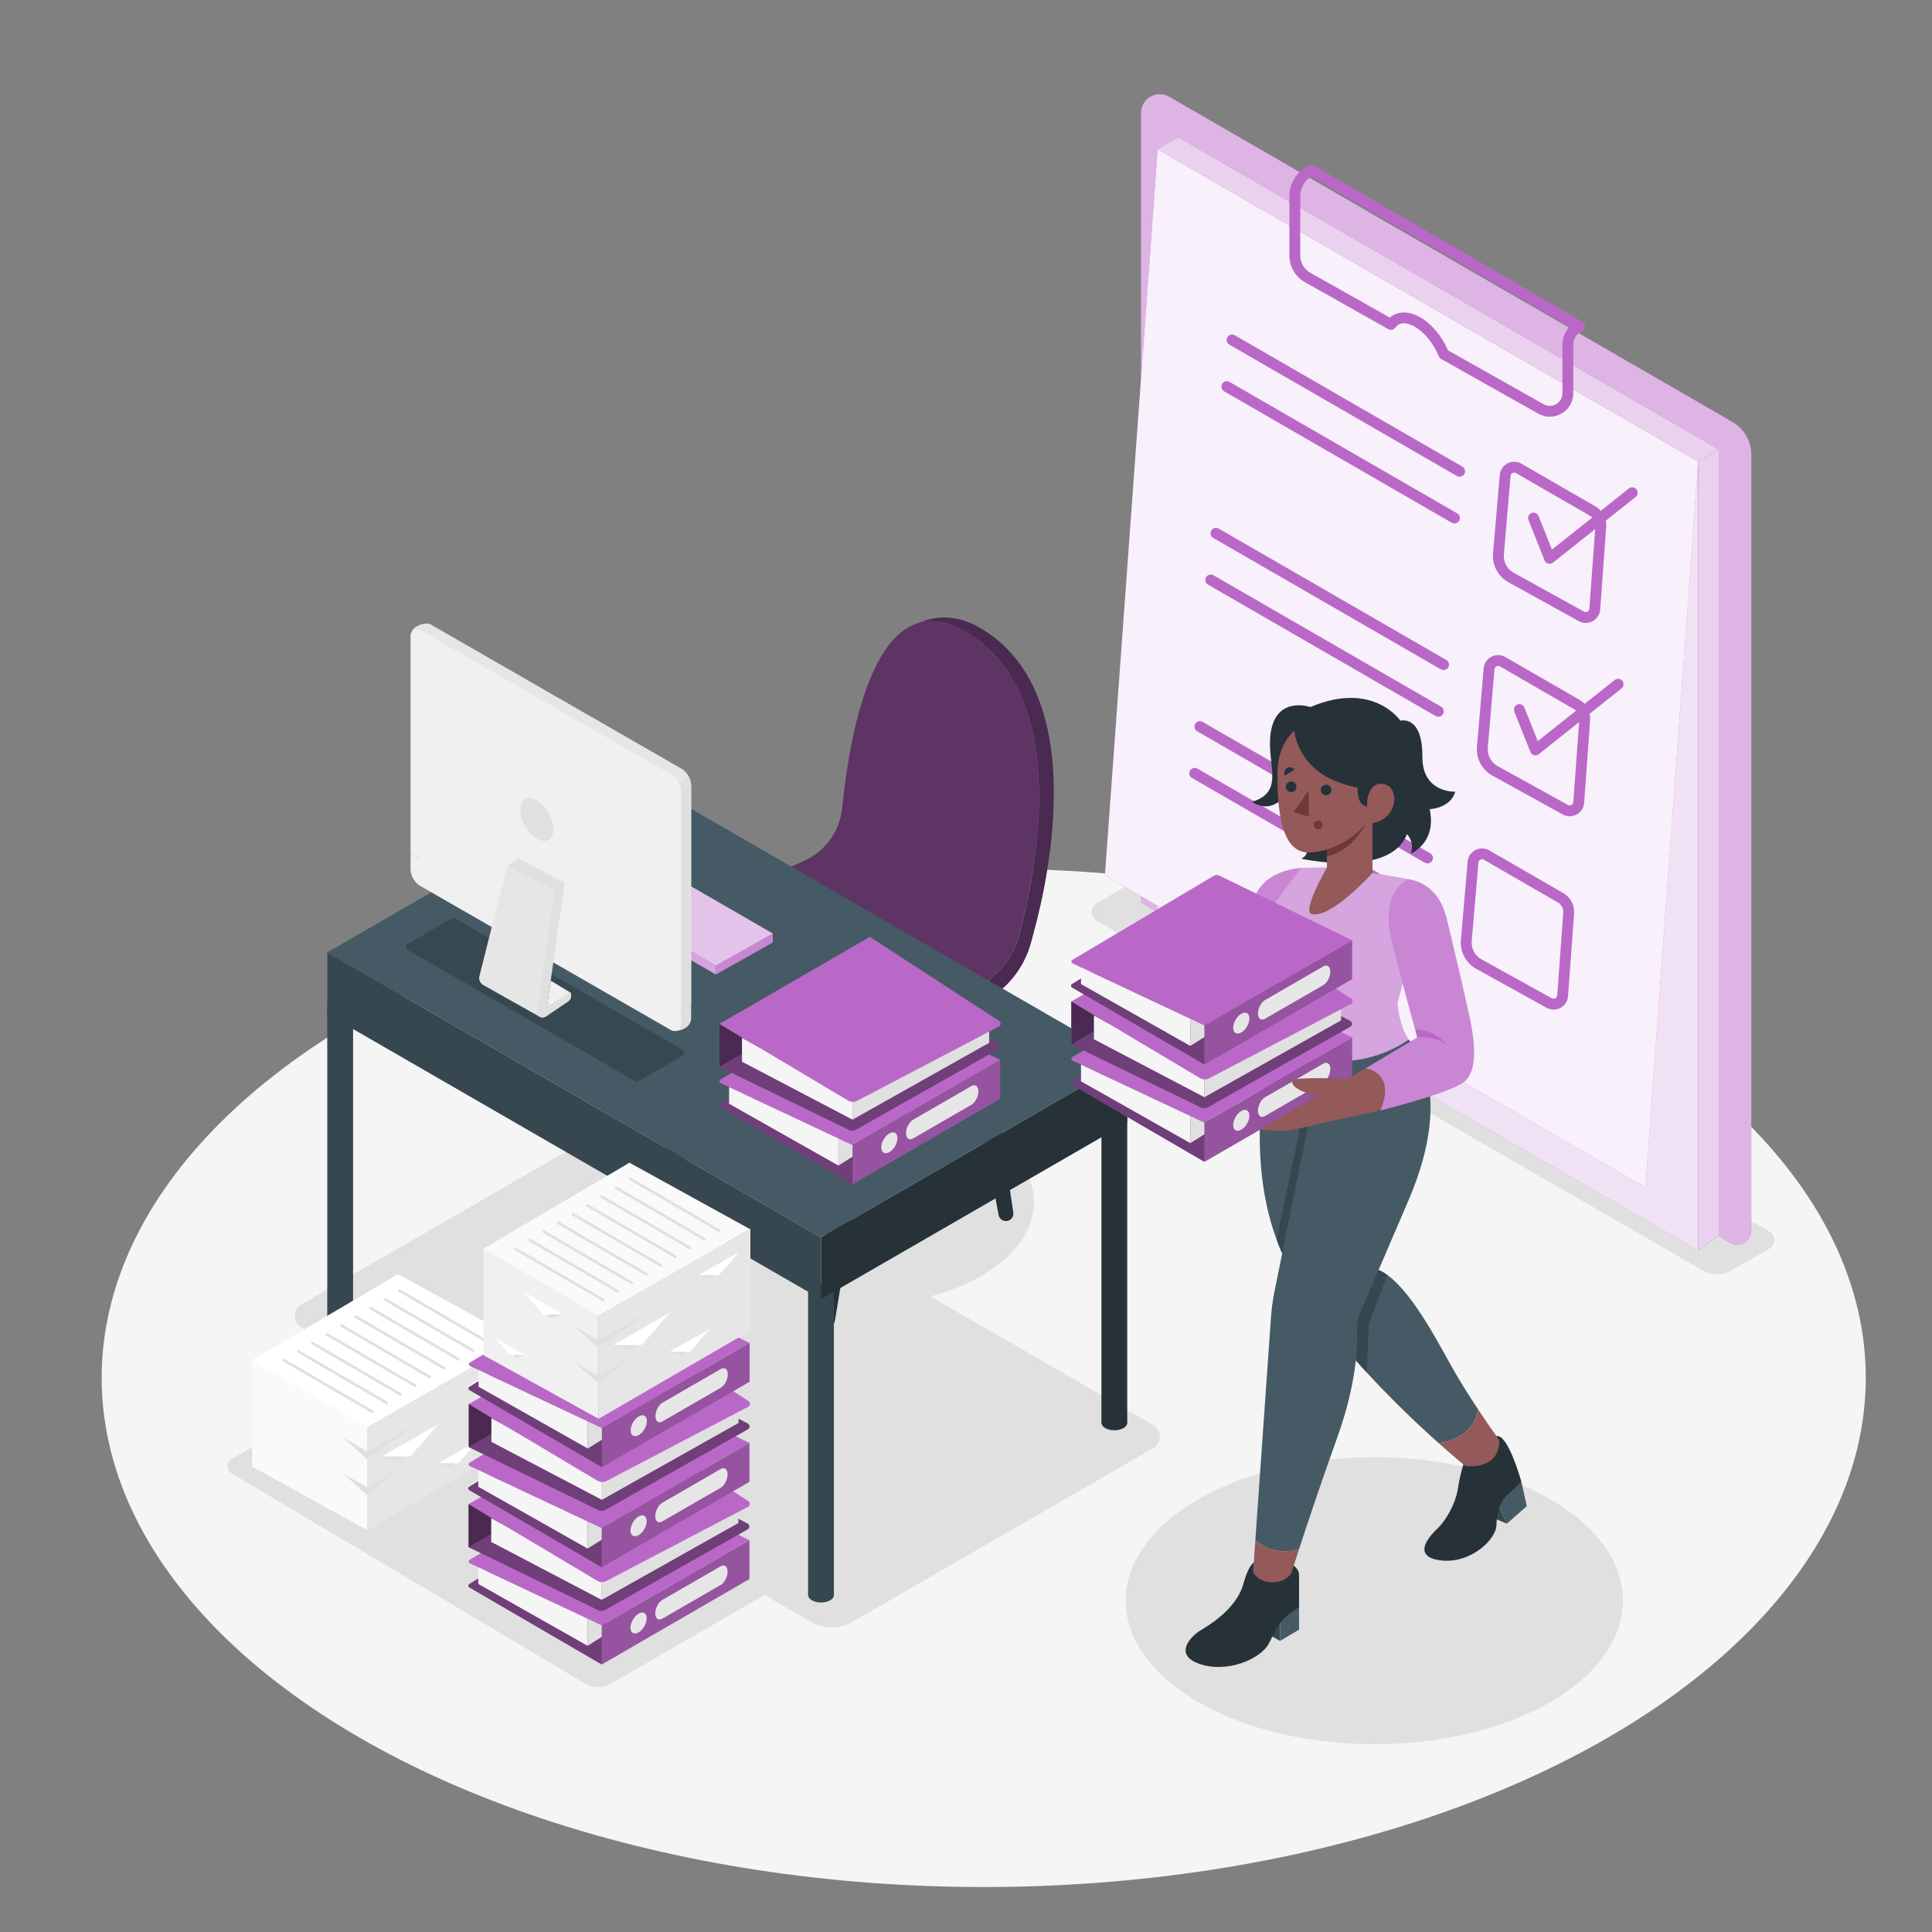 <?xml version="1.0" encoding="utf-8"?>
<!-- Generator: Adobe Illustrator 27.5.0, SVG Export Plug-In . SVG Version: 6.00 Build 0)  -->
<svg version="1.1" xmlns="http://www.w3.org/2000/svg" xmlns:xlink="http://www.w3.org/1999/xlink" x="0px" y="0px"
	 viewBox="0 0 500 500" style="enable-background:new 0 0 500 500;" xml:space="preserve">
<rect x="0" y="0" width="500" height="500" fill="#808080" stroke="none"/>
<g id="Floor">
	<ellipse style="fill:#F5F5F5;" cx="254.586" cy="356.569" rx="228.274" ry="131.794"/>
</g>
<g id="Shadows">
	<ellipse style="fill:#E0E0E0;" cx="220.852" cy="311.135" rx="46.745" ry="26.988"/>
	<path style="fill:#E0E0E0;" d="M401.182,387.981c25.131,14.509,25.131,38.034,0,52.544c-25.131,14.51-65.878,14.51-91.009,0
		c-25.132-14.51-25.131-38.034,0-52.544C335.304,373.471,376.051,373.471,401.182,387.981z"/>
	<path style="fill:#E0E0E0;" d="M166.477,292.608l131.974,76.195c2.303,1.33,2.303,4.654,0,5.984l-77.885,44.967
		c-3.283,1.895-7.328,1.895-10.611,0L77.981,343.559c-2.303-1.33-2.303-4.654,0-5.984l77.885-44.967
		C159.149,290.713,163.194,290.713,166.477,292.608z"/>
	<path style="fill:#E0E0E0;" d="M115.609,349.302l91.478,54.387c1.448,0.836,1.448,2.926,0,3.762l-48.962,28.268
		c-2.064,1.191-4.606,1.191-6.67,0l-91.478-54.387c-1.448-0.836-1.448-2.926,0-3.762l48.962-28.268
		C111.002,348.111,113.545,348.111,115.609,349.302z"/>
	<path style="fill:#E0E0E0;" d="M283.696,238.212l157.039,90.597c2.267,1.309,5.061,1.309,7.328,0l9.858-5.691
		c1.689-0.975,1.689-3.414,0-4.389l-156.946-90.543c-2.325-1.342-5.19-1.342-7.515,0l-9.764,5.637
		C282.006,234.798,282.006,237.237,283.696,238.212z"/>
</g>
<g id="Tasks">
	<g>
		<path style="fill:#BA68C8;" d="M295.295,233.615l152.559,88.08c2.392,1.381,5.382-0.345,5.382-3.107V117.655
			c0-3.491-1.862-6.716-4.885-8.462l-145.77-84.16c-3.238-1.869-7.285,0.467-7.285,4.206V233.615z"/>
		<path style="opacity:0.5;fill:#FFFFFF;" d="M295.295,233.615l152.559,88.08c2.392,1.381,5.382-0.345,5.382-3.107V117.655
			c0-3.491-1.862-6.716-4.885-8.462l-145.77-84.16c-3.238-1.869-7.285,0.467-7.285,4.206V233.615z"/>
		<g>
			<polygon style="fill:#BA68C8;" points="299.607,242.835 439.498,323.601 439.498,119.412 299.607,38.645 			"/>
			<polygon style="opacity:0.8;fill:#FFFFFF;" points="299.607,242.835 439.498,323.601 439.498,119.412 299.607,38.645 			"/>
			<g>
				<polygon style="fill:#BA68C8;" points="285.949,226.527 425.84,307.293 439.498,119.412 299.607,38.645 				"/>
				<polygon style="opacity:0.9;fill:#FFFFFF;" points="285.949,226.527 425.84,307.293 439.498,119.412 299.607,38.645 				"/>
			</g>
			<polygon style="fill:#BA68C8;" points="299.607,38.645 439.498,119.412 444.803,116.349 304.911,35.583 			"/>
			<polygon style="opacity:0.7;fill:#FFFFFF;" points="299.607,38.645 439.498,119.412 444.803,116.349 304.911,35.583 			"/>
			<polygon style="fill:#BA68C8;" points="444.803,116.349 444.803,319.763 439.498,323.601 439.498,119.412 			"/>
			<polygon style="fill:#BA68C8;" points="444.803,116.349 444.803,319.763 439.498,323.601 439.498,119.412 			"/>
			<polygon style="opacity:0.7;fill:#FFFFFF;" points="444.803,116.349 444.803,319.763 439.498,323.601 439.498,119.412 			"/>
		</g>
		<g>
			<g>
				<g>
					<path style="fill:#BA68C8;" d="M401.035,145.913c-0.121,0-0.242-0.016-0.361-0.047c-0.43-0.115-0.779-0.425-0.943-0.838
						l-4.158-10.444c-0.287-0.721,0.064-1.538,0.785-1.824c0.722-0.286,1.538,0.064,1.824,0.785l3.459,8.688l19.908-15.816
						c0.61-0.484,1.491-0.381,1.974,0.226c0.482,0.607,0.382,1.491-0.226,1.973l-21.388,16.992
						C401.657,145.808,401.349,145.913,401.035,145.913z"/>
				</g>
				<g>
					<path style="fill:#BA68C8;" d="M377.753,123.384c-0.238,0-0.48-0.061-0.701-0.188l-58.9-34.006
						c-0.672-0.388-0.902-1.247-0.515-1.918c0.39-0.672,1.25-0.901,1.919-0.514l58.9,34.006c0.672,0.388,0.902,1.247,0.515,1.918
						C378.71,123.132,378.238,123.384,377.753,123.384z"/>
					<path style="fill:#BA68C8;" d="M376.402,135.469c-0.238,0-0.48-0.061-0.701-0.188l-58.9-34.006
						c-0.672-0.388-0.902-1.247-0.515-1.918c0.39-0.671,1.249-0.902,1.919-0.514l58.9,34.006c0.672,0.388,0.902,1.246,0.515,1.918
						C377.359,135.217,376.888,135.469,376.402,135.469z"/>
				</g>
				<path style="fill:#BA68C8;" d="M410.389,161.216c-0.624,0-1.249-0.157-1.816-0.472l-18.212-10.079
					c-2.668-1.476-4.224-4.393-3.964-7.43l1.736-20.302c0.11-1.286,0.858-2.41,2.003-3.007c1.143-0.597,2.493-0.568,3.611,0.077
					l19.154,11.059c1.847,1.066,2.94,3.129,2.786,5.257l-1.557,21.413c-0.093,1.283-0.823,2.415-1.954,3.027
					C411.616,161.064,411.002,161.216,410.389,161.216z M391.877,122.308c-0.201,0-0.36,0.066-0.442,0.109
					c-0.138,0.072-0.463,0.29-0.503,0.756l-1.736,20.302c-0.165,1.935,0.825,3.792,2.524,4.732l18.212,10.079
					c0.407,0.226,0.77,0.078,0.907,0.004c0.136-0.074,0.457-0.296,0.491-0.761l1.557-21.413c0.076-1.061-0.469-2.09-1.39-2.621l0,0
					l-19.154-11.059C392.176,122.34,392.017,122.308,391.877,122.308z"/>
			</g>
			<g>
				<g>
					<path style="fill:#BA68C8;" d="M373.595,173.418c-0.238,0-0.48-0.061-0.701-0.188l-58.9-34.006
						c-0.672-0.388-0.902-1.247-0.515-1.918c0.389-0.672,1.25-0.902,1.919-0.514l58.9,34.006c0.672,0.388,0.902,1.247,0.515,1.918
						C374.552,173.166,374.08,173.418,373.595,173.418z"/>
					<path style="fill:#BA68C8;" d="M372.244,185.502c-0.238,0-0.48-0.061-0.701-0.188l-58.9-34.006
						c-0.672-0.388-0.902-1.247-0.515-1.918c0.39-0.671,1.25-0.902,1.919-0.514l58.9,34.006c0.672,0.388,0.902,1.247,0.515,1.919
						C373.201,185.251,372.729,185.502,372.244,185.502z"/>
				</g>
				<path style="fill:#BA68C8;" d="M406.23,211.249c-0.624,0-1.249-0.157-1.816-0.471l-18.213-10.079
					c-2.667-1.476-4.223-4.392-3.963-7.429l1.736-20.302c0.109-1.285,0.857-2.41,2.002-3.007c1.146-0.597,2.495-0.567,3.612,0.077
					l19.154,11.059l0,0c1.847,1.066,2.94,3.13,2.786,5.257l-1.557,21.414c-0.094,1.283-0.824,2.414-1.955,3.027
					C407.457,211.098,406.844,211.249,406.23,211.249z M387.718,172.342c-0.2,0-0.36,0.066-0.441,0.109
					c-0.138,0.072-0.463,0.29-0.503,0.755l-1.736,20.303c-0.165,1.935,0.825,3.792,2.523,4.732l18.213,10.079
					c0.41,0.227,0.771,0.078,0.906,0.004c0.137-0.074,0.458-0.296,0.492-0.762l1.557-21.413c0.076-1.06-0.469-2.089-1.39-2.621
					l-19.155-11.059C388.018,172.374,387.857,172.342,387.718,172.342z"/>
				<g>
					<path style="fill:#BA68C8;" d="M397.366,195.479c-0.121,0-0.242-0.016-0.361-0.047c-0.43-0.115-0.779-0.425-0.943-0.838
						l-4.158-10.444c-0.287-0.721,0.065-1.538,0.785-1.824c0.718-0.287,1.538,0.064,1.824,0.785l3.459,8.688l19.908-15.816
						c0.609-0.484,1.491-0.381,1.974,0.226c0.482,0.607,0.382,1.491-0.226,1.973l-21.388,16.992
						C397.988,195.374,397.68,195.479,397.366,195.479z"/>
				</g>
			</g>
			<g>
				<g>
					<path style="fill:#BA68C8;" d="M369.436,223.452c-0.238,0-0.48-0.061-0.701-0.189l-58.9-34.006
						c-0.672-0.388-0.902-1.247-0.515-1.918c0.389-0.671,1.249-0.902,1.919-0.514l58.9,34.006c0.672,0.388,0.902,1.247,0.515,1.918
						C370.394,223.2,369.922,223.452,369.436,223.452z"/>
					<path style="fill:#BA68C8;" d="M368.086,235.536c-0.238,0-0.48-0.061-0.701-0.188l-58.9-34.006
						c-0.672-0.388-0.902-1.247-0.515-1.918c0.389-0.671,1.25-0.902,1.919-0.514l58.9,34.006c0.672,0.388,0.902,1.247,0.515,1.918
						C369.043,235.284,368.571,235.536,368.086,235.536z"/>
				</g>
				<path style="fill:#BA68C8;" d="M402.071,261.283c-0.624,0-1.248-0.157-1.815-0.471l-18.213-10.079
					c-2.667-1.476-4.223-4.392-3.963-7.429l1.735-20.302c0.11-1.286,0.859-2.41,2.003-3.007c1.146-0.597,2.495-0.567,3.612,0.078
					l19.154,11.059c0,0,0,0,0.001,0c1.846,1.067,2.939,3.131,2.785,5.257l-1.558,21.414c-0.093,1.282-0.823,2.414-1.954,3.027
					C403.299,261.131,402.685,261.283,402.071,261.283z M383.56,222.376c-0.2,0-0.36,0.066-0.441,0.109
					c-0.139,0.072-0.464,0.29-0.504,0.756l-1.735,20.302c-0.165,1.935,0.825,3.792,2.523,4.732l18.213,10.079
					c0.41,0.227,0.769,0.078,0.906,0.004c0.136-0.074,0.457-0.296,0.491-0.76l1.558-21.414c0.076-1.06-0.469-2.089-1.39-2.621
					l-19.155-11.059C383.859,222.408,383.699,222.376,383.56,222.376z"/>
			</g>
		</g>
		<path style="fill:#BA68C8;" d="M401.091,107.851c-1.024,0-2.049-0.264-2.985-0.792l-25.145-14.168
			c-0.277-0.156-0.493-0.401-0.612-0.696c-1.327-3.272-3.697-6.198-6.185-7.635c-1.044-0.603-3.623-1.786-5.034,0.215
			c-0.415,0.589-1.209,0.768-1.837,0.414l-21.552-12.144c-2.494-1.406-4.043-4.057-4.043-6.919V50.75
			c0-3.398,1.994-6.511,5.081-7.931c0.414-0.191,0.896-0.169,1.293,0.062l69.458,40.361c0.457,0.266,0.727,0.766,0.696,1.294
			c-0.03,0.528-0.354,0.995-0.839,1.207c-1.349,0.59-2.22,1.923-2.22,3.396v12.624c0,2.184-1.126,4.146-3.012,5.248
			C403.199,107.571,402.145,107.851,401.091,107.851z M374.759,90.68l24.726,13.932c1.023,0.577,2.239,0.567,3.255-0.025
			c1.015-0.593,1.62-1.648,1.62-2.823V89.14c0-1.741,0.692-3.371,1.868-4.567l-66.893-38.87c-1.737,1.067-2.828,2.979-2.828,5.048
			v15.376c0,1.85,1.002,3.563,2.613,4.472l20.574,11.593c1.945-1.722,4.9-1.781,7.874-0.064
			C370.497,83.818,373.158,86.992,374.759,90.68z"/>
	</g>
</g>
<g id="Chair">
	<g>
		<path style="fill:#263238;" d="M228.113,268.362l-12.026,73.383c-0.181,1.107-1.138,1.919-2.259,1.919l0,0
			c-1.365,0-2.426-1.187-2.275-2.543l8.437-75.706L228.113,268.362z"/>
		<path style="fill:#263238;" d="M186.601,243.681l-12.026,73.383c-0.181,1.107-1.138,1.919-2.259,1.919l0,0
			c-1.365,0-2.426-1.187-2.275-2.543l8.437-75.705L186.601,243.681z"/>
		<path style="fill:#263238;" d="M246.574,251.201l11.867,63.238c0.167,0.914,0.959,1.573,1.896,1.573
			c1.171,0,2.074-1.048,1.907-2.208l-8.766-58.61L246.574,251.201z"/>
		<path style="fill:#263238;" d="M204.594,227.612l11.8,62.848c0.167,0.914,0.959,1.573,1.896,1.573
			c1.171,0,2.074-1.048,1.907-2.208l-8.699-58.23L204.594,227.612z"/>
		<path style="fill:#BA68C8;" d="M208.017,222.827c5.538-2.469,9.333-7.69,9.933-13.723c1.914-19.255,8.695-58.935,31.676-45.726
			c28.365,16.304,18.209,63.647,14.085,78.829c-0.93,3.425-2.713,6.548-5.213,9.067c-5.124,5.163-15.734,14.051-33.776,21.62
			c-2.213,0.928-4.68,1.074-6.988,0.417c-8.964-2.554-32.384-10.396-44.061-25.326c-1.38-1.765-1.08-4.314,0.674-5.708
			C179.077,238.516,189.764,230.964,208.017,222.827z"/>
		<path style="opacity:0.5;" d="M208.017,222.827c5.538-2.469,9.333-7.69,9.933-13.723c1.914-19.255,8.695-58.935,31.676-45.726
			c28.365,16.304,18.209,63.647,14.085,78.829c-0.93,3.425-2.713,6.548-5.213,9.067c-5.124,5.163-15.734,14.051-33.776,21.62
			c-2.213,0.928-4.68,1.074-6.988,0.417c-8.964-2.554-32.384-10.396-44.061-25.326c-1.38-1.765-1.08-4.314,0.674-5.708
			C179.077,238.516,189.764,230.964,208.017,222.827z"/>
		<path style="fill:#BA68C8;" d="M172.829,245.266c-0.048,0.947,0.215,1.914,0.845,2.718c0.623,0.797,1.286,1.569,1.973,2.326l0,0
			c0,0,0,0,0,0.001c0.375,0.414,0.76,0.822,1.152,1.223c0.008,0.008,0.016,0.016,0.023,0.024c0.388,0.397,0.785,0.789,1.188,1.175
			c0.012,0.011,0.024,0.023,0.035,0.034c0.404,0.385,0.814,0.765,1.232,1.139c0.01,0.009,0.021,0.019,0.031,0.028
			c0.421,0.376,0.849,0.747,1.283,1.112c0.005,0.005,0.011,0.01,0.017,0.014c6.622,5.561,14.658,9.791,21.843,12.846
			c0.009,0.004,0.018,0.008,0.028,0.012c0.447,0.19,0.89,0.375,1.331,0.556c0.046,0.019,0.092,0.038,0.138,0.057
			c0.412,0.169,0.82,0.333,1.225,0.494c0.071,0.028,0.142,0.057,0.213,0.085c0.385,0.152,0.765,0.301,1.142,0.446
			c0.087,0.034,0.174,0.067,0.262,0.1c0.359,0.137,0.714,0.271,1.065,0.402c0.103,0.039,0.206,0.077,0.308,0.114
			c0.331,0.122,0.659,0.242,0.982,0.359c0.12,0.043,0.237,0.085,0.356,0.128c0.306,0.109,0.609,0.217,0.907,0.321
			c0.127,0.044,0.251,0.087,0.376,0.131c0.283,0.098,0.565,0.195,0.84,0.289c0.136,0.046,0.268,0.09,0.402,0.135
			c0.258,0.086,0.514,0.172,0.763,0.254c0.147,0.048,0.289,0.094,0.433,0.141c0.229,0.075,0.459,0.15,0.681,0.22
			c0.158,0.05,0.308,0.097,0.462,0.146c0.199,0.063,0.4,0.126,0.592,0.186c0.171,0.053,0.333,0.102,0.498,0.153
			c0.167,0.051,0.337,0.104,0.498,0.152c0.21,0.063,0.409,0.122,0.609,0.181c0.102,0.03,0.21,0.063,0.31,0.092
			c0.3,0.088,0.587,0.171,0.861,0.249c2.308,0.658,4.775,0.512,6.988-0.417c18.043-7.569,28.653-16.457,33.777-21.62
			c2.5-2.519,4.282-5.642,5.213-9.067c4.124-15.181,14.28-62.525-14.085-78.829c-0.503-0.289-0.995-0.544-1.483-0.783
			c-0.106-0.052-0.213-0.105-0.318-0.154c-0.48-0.227-0.953-0.434-1.419-0.613c-0.046-0.018-0.09-0.032-0.136-0.049
			c-0.446-0.168-0.885-0.313-1.318-0.439c-0.066-0.019-0.133-0.041-0.2-0.059c-0.466-0.13-0.924-0.235-1.374-0.317
			c-0.039-0.007-0.077-0.012-0.115-0.019c-0.939-0.163-1.845-0.224-2.719-0.191c-0.017,0.001-0.034,0.002-0.051,0.002
			c-0.893,0.038-1.752,0.173-2.578,0.4c0,0,0,0,0,0c4.531-2.002,10.063-1.911,15.548,1.241
			c28.365,16.304,18.209,63.647,14.085,78.829l-0.697,2.608c-1.408,5.267-4.522,9.92-8.853,13.231l-7.36,5.625v-0.003
			c-5.959,4.583-14.414,9.929-25.888,14.745c-2.22,0.932-4.693,1.09-7.008,0.43c-8.959-2.552-32.388-10.394-44.068-25.328
			c-0.521-0.666-0.789-1.441-0.839-2.224h-0.018v-5.056L172.829,245.266z"/>
		<path style="opacity:0.6;" d="M172.829,245.266c-0.048,0.947,0.215,1.914,0.845,2.718c0.623,0.797,1.286,1.569,1.973,2.326l0,0
			c0,0,0,0,0,0.001c0.375,0.414,0.76,0.822,1.152,1.223c0.008,0.008,0.016,0.016,0.023,0.024c0.388,0.397,0.785,0.789,1.188,1.175
			c0.012,0.011,0.024,0.023,0.035,0.034c0.404,0.385,0.814,0.765,1.232,1.139c0.01,0.009,0.021,0.019,0.031,0.028
			c0.421,0.376,0.849,0.747,1.283,1.112c0.005,0.005,0.011,0.01,0.017,0.014c6.622,5.561,14.658,9.791,21.843,12.846
			c0.009,0.004,0.018,0.008,0.028,0.012c0.447,0.19,0.89,0.375,1.331,0.556c0.046,0.019,0.092,0.038,0.138,0.057
			c0.412,0.169,0.82,0.333,1.225,0.494c0.071,0.028,0.142,0.057,0.213,0.085c0.385,0.152,0.765,0.301,1.142,0.446
			c0.087,0.034,0.174,0.067,0.262,0.1c0.359,0.137,0.714,0.271,1.065,0.402c0.103,0.039,0.206,0.077,0.308,0.114
			c0.331,0.122,0.659,0.242,0.982,0.359c0.12,0.043,0.237,0.085,0.356,0.128c0.306,0.109,0.609,0.217,0.907,0.321
			c0.127,0.044,0.251,0.087,0.376,0.131c0.283,0.098,0.565,0.195,0.84,0.289c0.136,0.046,0.268,0.09,0.402,0.135
			c0.258,0.086,0.514,0.172,0.763,0.254c0.147,0.048,0.289,0.094,0.433,0.141c0.229,0.075,0.459,0.15,0.681,0.22
			c0.158,0.05,0.308,0.097,0.462,0.146c0.199,0.063,0.4,0.126,0.592,0.186c0.171,0.053,0.333,0.102,0.498,0.153
			c0.167,0.051,0.337,0.104,0.498,0.152c0.21,0.063,0.409,0.122,0.609,0.181c0.102,0.03,0.21,0.063,0.31,0.092
			c0.3,0.088,0.587,0.171,0.861,0.249c2.308,0.658,4.775,0.512,6.988-0.417c18.043-7.569,28.653-16.457,33.777-21.62
			c2.5-2.519,4.282-5.642,5.213-9.067c4.124-15.181,14.28-62.525-14.085-78.829c-0.503-0.289-0.995-0.544-1.483-0.783
			c-0.106-0.052-0.213-0.105-0.318-0.154c-0.48-0.227-0.953-0.434-1.419-0.613c-0.046-0.018-0.09-0.032-0.136-0.049
			c-0.446-0.168-0.885-0.313-1.318-0.439c-0.066-0.019-0.133-0.041-0.2-0.059c-0.466-0.13-0.924-0.235-1.374-0.317
			c-0.039-0.007-0.077-0.012-0.115-0.019c-0.939-0.163-1.845-0.224-2.719-0.191c-0.017,0.001-0.034,0.002-0.051,0.002
			c-0.893,0.038-1.752,0.173-2.578,0.4c0,0,0,0,0,0c4.531-2.002,10.063-1.911,15.548,1.241
			c28.365,16.304,18.209,63.647,14.085,78.829l-0.697,2.608c-1.408,5.267-4.522,9.92-8.853,13.231l-7.36,5.625v-0.003
			c-5.959,4.583-14.414,9.929-25.888,14.745c-2.22,0.932-4.693,1.09-7.008,0.43c-8.959-2.552-32.388-10.394-44.068-25.328
			c-0.521-0.666-0.789-1.441-0.839-2.224h-0.018v-5.056L172.829,245.266z"/>
	</g>
</g>
<g id="Desk">
	<g>
		<g>
			<g>
				<path style="fill:#37474F;" d="M210.122,414.162c1.304,0.753,3.417,0.753,4.721,0c1.304-0.753,1.304-1.973,0-2.726
					c-1.304-0.753-3.417-0.753-4.721,0C208.819,412.189,208.819,413.409,210.122,414.162z"/>
				
					<rect x="209.139" y="332.366" transform="matrix(-1 -1.224647e-16 1.224647e-16 -1 424.954 745.091)" style="fill:#37474F;" width="6.677" height="80.358"/>
			</g>
			<g>
				<path style="fill:#263238;" d="M286.034,369.587c1.304,0.753,3.417,0.753,4.721,0c1.304-0.753,1.304-1.973,0-2.726
					c-1.304-0.753-3.417-0.753-4.721,0C284.73,367.614,284.73,368.834,286.034,369.587z"/>
				
					<rect x="285.05" y="287.791" transform="matrix(-1 -1.224647e-16 1.224647e-16 -1 576.776 655.941)" style="fill:#263238;" width="6.677" height="80.358"/>
			</g>
			<g>
				<path style="fill:#37474F;" d="M85.683,342.065c1.304,0.753,3.417,0.753,4.721,0c1.304-0.753,1.304-1.973,0-2.726
					c-1.304-0.753-3.417-0.753-4.721,0C84.379,340.091,84.379,341.312,85.683,342.065z"/>
				
					<rect x="84.699" y="260.269" transform="matrix(-1 -1.224647e-16 1.224647e-16 -1 176.074 600.896)" style="fill:#37474F;" width="6.677" height="80.358"/>
			</g>
			<g>
				<path style="fill:#455A64;" d="M167.289,281.254c1.169,0.675,3.065,0.675,4.235,0c1.169-0.675,1.169-1.77,0-2.445
					c-1.169-0.675-3.065-0.675-4.235,0C166.12,279.484,166.12,280.579,167.289,281.254z"/>
				
					<rect x="166.407" y="212.904" transform="matrix(-1 -1.224647e-16 1.224647e-16 -1 338.802 492.869)" style="fill:#455A64;" width="5.989" height="67.061"/>
			</g>
			<g>
				<polygon style="fill:#263238;" points="291.733,274.48 291.733,290.467 212.472,336.228 212.472,320.241 				"/>
				<polygon style="fill:#37474F;" points="84.699,246.471 212.472,320.241 212.472,336.228 84.699,262.459 				"/>
				<polygon style="fill:#455A64;" points="163.96,200.71 291.733,274.48 212.472,320.241 84.699,246.471 				"/>
				<path style="opacity:0.2;" d="M164.357,279.787l-58.769-33.93c-0.617-0.356-0.617-1.247,0-1.603l11.314-6.532
					c0.286-0.165,0.639-0.165,0.926,0l58.769,33.93c0.617,0.356,0.617,1.247,0,1.603l-11.314,6.532
					C164.996,279.952,164.643,279.952,164.357,279.787z"/>
			</g>
		</g>
		<g>
			<g>
				<path style="fill:#BA68C8;" d="M220.631,306.495l-34.278-19.958c-0.335-0.195-0.341-0.677-0.011-0.881l38.038-23.414
					L220.631,306.495z"/>
				<path style="opacity:0.4;" d="M220.631,306.495l-34.278-19.958c-0.335-0.195-0.341-0.677-0.011-0.881l38.038-23.414
					L220.631,306.495z"/>
				<polygon style="fill:#BA68C8;" points="220.631,306.495 258.85,284.368 258.85,274.311 220.631,296.346 				"/>
				<polygon style="opacity:0.2;" points="220.631,306.495 258.85,284.368 258.85,274.311 220.631,296.346 				"/>
				<g>
					<path style="fill:#E6E6E6;" d="M251.393,285.92l-15.092,8.714c-1.004,0.579-1.817-0.036-1.817-1.374l0,0
						c0-1.338,0.814-2.893,1.817-3.472l15.092-8.714c1.004-0.579,1.817,0.036,1.817,1.374l0,0
						C253.211,283.786,252.397,285.341,251.393,285.92z"/>
					<path style="fill:#E6E6E6;" d="M232.267,294.54c0,1.338-0.939,2.965-2.098,3.635c-1.159,0.669-2.098,0.127-2.098-1.212
						s0.939-2.965,2.098-3.634C231.327,292.659,232.267,293.202,232.267,294.54z"/>
				</g>
				<path style="fill:#BA68C8;" d="M220.631,296.346l-34.143-16.046c-0.373-0.175-0.398-0.695-0.044-0.906l36.623-21.78
					c0.42-0.25,0.938-0.272,1.377-0.057l34.406,16.755L220.631,296.346z"/>
				<polygon style="fill:#F5F5F5;" points="188.686,281.333 188.686,285.648 216.973,301.649 216.973,294.627 				"/>
				<polygon style="fill:#E0E0E0;" points="216.973,301.649 220.631,299.363 220.631,296.346 216.973,294.627 				"/>
			</g>
			<g>
				<path style="fill:#BA68C8;" d="M186.193,276.139v-11.155c0,0,62.051,0,62.326,0c0.213,0,6.903,3.487,9.862,5.035
					c0.598,0.313,0.61,1.163,0.023,1.495l-36.933,20.883c-0.525,0.297-1.163,0.317-1.705,0.053L186.193,276.139z"/>
				<path style="opacity:0.4;" d="M186.193,276.139v-11.155c0,0,62.051,0,62.326,0c0.213,0,6.903,3.487,9.862,5.035
					c0.598,0.313,0.61,1.163,0.023,1.495l-36.933,20.883c-0.525,0.297-1.163,0.317-1.705,0.053L186.193,276.139z"/>
				<polygon style="fill:#E0E0E0;" points="220.631,289.763 255.993,269.876 255.993,265.557 220.631,284.368 				"/>
				<polygon style="fill:#BA68C8;" points="186.193,276.139 195.439,270.729 186.193,264.984 				"/>
				<polygon style="opacity:0.6;" points="186.193,276.139 195.439,270.729 186.193,264.984 				"/>
				<polygon style="fill:#F5F5F5;" points="192.031,268.612 192.031,274.768 220.631,289.763 220.631,284.368 				"/>
				<path style="fill:#BA68C8;" d="M186.193,264.984l33.249,19.818c0.739,0.441,1.653,0.466,2.415,0.067l36.656-19.2
					c0.565-0.309,0.596-1.11,0.055-1.461l-33.458-21.744L186.193,264.984z"/>
			</g>
		</g>
		<g>
			<g>
				<polygon style="fill:#BA68C8;" points="200,241.597 200,243.896 185.279,252.205 185.279,249.907 				"/>
				<polygon style="opacity:0.2;fill:#FFFFFF;" points="200,241.597 200,243.896 185.279,252.205 185.279,249.907 				"/>
				<polygon style="fill:#BA68C8;" points="151.69,230.497 185.279,249.907 185.279,252.205 151.69,232.796 				"/>
				<polygon style="opacity:0.4;fill:#FFFFFF;" points="151.69,230.497 185.279,249.907 185.279,252.205 151.69,232.796 				"/>
				<polygon style="fill:#BA68C8;" points="166.412,222.188 200,241.597 185.279,249.907 151.69,230.497 				"/>
				<polygon style="opacity:0.6;fill:#FFFFFF;" points="166.412,222.188 200,241.597 185.279,249.907 151.69,230.497 				"/>
			</g>
			<g>
				<g>
					<path style="fill:#E0E0E0;" d="M173.05,263.217l1.504,0.87v2.748c0.967,0,1.912-0.259,2.743-0.754l0.118-0.071
						c0.705-0.419,1.192-1.106,1.373-1.886c0.05-0.162,0.081-0.335,0.081-0.519v-3.746L173.05,263.217z"/>
					<g>
						<path style="fill:#E6E6E6;" d="M107.704,162.194l0.119-0.071c0.83-0.494,1.777-0.755,2.743-0.755v0.001
							c0.293-0.004,0.595,0.068,0.879,0.232l64.802,37.264c1.622,0.937,2.621,2.667,2.621,4.54v56.454l-5.818,3.358l-61.559-35.39
							c-1.622-0.937-2.621-2.667-2.621-4.54V164.75h-2.618C106.252,163.701,106.804,162.73,107.704,162.194z"/>
					</g>
					<path style="fill:#E0E0E0;" d="M178.31,201.051c0.359,0.718,0.558,1.522,0.558,2.353v56.454l-5.818,3.359l-2.177-1.258v-56.302
						L178.31,201.051z"/>
					<path style="fill:#F0F0F0;" d="M176.25,261.37v3.746c0,1.322-1.431,2.148-2.575,1.487l-64.802-37.264
						c-1.622-0.936-2.621-2.667-2.621-4.54v-3.843L176.25,261.37z"/>
					<g>
						<path style="fill:#F0F0F0;" d="M106.252,164.6c0-1.322,1.431-2.147,2.575-1.487l64.802,37.264
							c1.622,0.936,2.621,2.667,2.621,4.54v56.453l-69.998-40.413"/>
					</g>
				</g>
				<polygon style="fill:#E0E0E0;" points="143.556,230.487 131.213,224.245 134.23,222.188 146.121,228.445 				"/>
				<path style="fill:#E6E6E6;" d="M131.213,224.245l-7.143,28.379c-0.226,0.9,0.178,1.84,0.986,2.295l14.763,8.306
					c0,0,4.587-32.308,3.737-32.738C142.706,230.057,131.213,224.245,131.213,224.245z"/>
				<polygon style="fill:#F0F0F0;" points="147.601,256.865 142.523,253.79 141.545,260.681 				"/>
				<path style="fill:#E0E0E0;" d="M143.556,230.487l-4.586,31.178c-0.187,1.271,1.226,2.159,2.29,1.438l5.863-3.97
					c0.429-0.29,0.686-0.774,0.686-1.292v-0.601c0-0.364-0.408-0.579-0.708-0.373l-5.555,3.814l4.577-32.236L143.556,230.487z"/>
				<path style="fill:#E0E0E0;" d="M143.236,214.597c0,2.731-1.917,3.838-4.282,2.472c-2.365-1.365-4.282-4.686-4.282-7.417
					c0-2.731,1.917-3.838,4.282-2.473C141.318,208.546,143.236,211.866,143.236,214.597z"/>
			</g>
		</g>
	</g>
</g>
<g id="Files">
	<g>
		<polygon style="fill:#FFFFFF;" points="94.941,369.424 134.212,346.931 103.027,329.742 65.134,352.051 		"/>
		<g>
			<path style="fill:#E0E0E0;" d="M96.298,365.669c-0.06,0-0.12-0.016-0.175-0.048L73.318,352.33
				c-0.166-0.097-0.223-0.31-0.126-0.476c0.096-0.167,0.312-0.222,0.476-0.125l22.805,13.292c0.166,0.097,0.223,0.31,0.126,0.476
				C96.534,365.607,96.417,365.669,96.298,365.669z"/>
			<path style="fill:#E0E0E0;" d="M100.043,363.4c-0.06,0-0.12-0.016-0.175-0.048l-22.805-13.291
				c-0.166-0.097-0.223-0.31-0.126-0.476c0.097-0.166,0.311-0.222,0.476-0.125l22.805,13.291c0.166,0.097,0.223,0.31,0.126,0.476
				C100.279,363.338,100.162,363.4,100.043,363.4z"/>
			<path style="fill:#E0E0E0;" d="M103.684,361.234c-0.06,0-0.12-0.016-0.175-0.048l-22.805-13.29
				c-0.166-0.097-0.223-0.31-0.126-0.476c0.096-0.166,0.312-0.222,0.476-0.125l22.805,13.29c0.166,0.097,0.223,0.31,0.126,0.476
				C103.92,361.172,103.803,361.234,103.684,361.234z"/>
			<path style="fill:#E0E0E0;" d="M107.429,358.965c-0.06,0-0.12-0.016-0.175-0.048l-22.805-13.29
				c-0.166-0.097-0.223-0.31-0.126-0.476c0.097-0.166,0.311-0.222,0.476-0.125l22.805,13.29c0.166,0.097,0.223,0.31,0.126,0.476
				C107.665,358.903,107.548,358.965,107.429,358.965z"/>
			<path style="fill:#E0E0E0;" d="M111.174,356.696c-0.059,0-0.12-0.016-0.175-0.048l-22.805-13.29
				c-0.166-0.097-0.223-0.31-0.126-0.476c0.096-0.166,0.311-0.223,0.476-0.125l22.805,13.291c0.166,0.097,0.223,0.31,0.126,0.476
				C111.41,356.634,111.293,356.696,111.174,356.696z"/>
			<path style="fill:#E0E0E0;" d="M114.918,354.427c-0.06,0-0.12-0.016-0.175-0.048l-22.805-13.29
				c-0.166-0.097-0.223-0.31-0.126-0.476c0.096-0.167,0.311-0.223,0.476-0.125l22.805,13.29c0.166,0.097,0.223,0.31,0.126,0.476
				C115.154,354.365,115.037,354.427,114.918,354.427z"/>
			<path style="fill:#E0E0E0;" d="M118.663,352.157c-0.06,0-0.12-0.016-0.175-0.048l-22.805-13.291
				c-0.166-0.097-0.223-0.31-0.126-0.476c0.096-0.167,0.312-0.222,0.476-0.125l22.805,13.29c0.166,0.097,0.223,0.31,0.126,0.476
				C118.899,352.095,118.782,352.157,118.663,352.157z"/>
			<path style="fill:#E0E0E0;" d="M122.408,349.888c-0.06,0-0.12-0.016-0.175-0.048l-22.805-13.29
				c-0.166-0.097-0.223-0.31-0.126-0.476c0.097-0.167,0.311-0.222,0.476-0.125l22.805,13.291c0.166,0.097,0.223,0.31,0.126,0.476
				C122.645,349.826,122.527,349.888,122.408,349.888z"/>
			<path style="fill:#E0E0E0;" d="M126.152,347.619c-0.06,0-0.12-0.016-0.175-0.048l-22.805-13.29
				c-0.166-0.097-0.223-0.31-0.126-0.476c0.097-0.166,0.311-0.222,0.476-0.125l22.805,13.29c0.166,0.097,0.223,0.31,0.126,0.476
				C126.389,347.557,126.271,347.619,126.152,347.619z"/>
		</g>
		<polygon style="fill:#FAFAFA;" points="65.246,351.94 95.053,369.312 95.053,396.01 65.246,379.552 		"/>
		<polygon style="fill:#E6E6E6;" points="95.053,369.312 134.324,346.819 134.324,373.212 95.053,396.01 		"/>
		<polygon style="fill:#E0E0E0;" points="88.641,371.921 95.053,375.658 108.921,367.716 95.053,377.687 		"/>
		<polygon style="fill:#E0E0E0;" points="88.641,381.216 95.053,384.953 102.886,380.466 95.053,386.982 		"/>
		<g>
			<polygon style="fill:#E0E0E0;" points="98.781,376.914 103.684,378.372 107.429,372.701 			"/>
			<polygon style="fill:#FFFFFF;" points="98.781,376.914 113.574,368.489 106.177,376.914 			"/>
		</g>
		<g>
			<polygon style="fill:#E0E0E0;" points="120.918,358.813 124.388,359.845 127.038,355.832 			"/>
			<polygon style="fill:#FFFFFF;" points="120.918,358.813 131.387,352.85 126.153,358.813 			"/>
		</g>
		<g>
			<polygon style="fill:#E0E0E0;" points="113.428,378.664 116.898,379.696 119.549,375.683 			"/>
			<polygon style="fill:#FFFFFF;" points="113.428,378.664 123.898,372.701 118.663,378.664 			"/>
		</g>
	</g>
	<g>
		<g>
			<path style="fill:#BA68C8;" d="M155.727,430.777l-34.278-19.958c-0.335-0.195-0.341-0.677-0.011-0.881l38.037-23.414
				L155.727,430.777z"/>
			<path style="opacity:0.4;" d="M155.727,430.777l-34.278-19.958c-0.335-0.195-0.341-0.677-0.011-0.881l38.037-23.414
				L155.727,430.777z"/>
			<polygon style="fill:#BA68C8;" points="155.727,430.777 193.946,408.651 193.946,398.593 155.727,420.628 			"/>
			<polygon style="opacity:0.2;" points="155.727,430.777 193.946,408.651 193.946,398.593 155.727,420.628 			"/>
			<g>
				<path style="fill:#E6E6E6;" d="M186.489,410.202l-15.092,8.714c-1.004,0.579-1.817-0.036-1.817-1.374l0,0
					c0-1.338,0.814-2.893,1.817-3.472l15.092-8.714c1.004-0.579,1.817,0.036,1.817,1.374l0,0
					C188.307,408.068,187.493,409.623,186.489,410.202z"/>
				<path style="fill:#E6E6E6;" d="M167.363,418.822c0,1.338-0.939,2.965-2.098,3.634s-2.098,0.127-2.098-1.211
					s0.939-2.965,2.098-3.634C166.423,416.942,167.363,417.484,167.363,418.822z"/>
			</g>
			<path style="fill:#BA68C8;" d="M155.727,420.628l-34.143-16.047c-0.373-0.175-0.398-0.695-0.044-0.906l36.623-21.781
				c0.42-0.25,0.938-0.271,1.378-0.057l34.406,16.755L155.727,420.628z"/>
			<polygon style="fill:#F5F5F5;" points="123.782,405.615 123.782,409.931 152.07,425.931 152.07,418.909 			"/>
			<polygon style="fill:#E0E0E0;" points="152.07,425.931 155.727,423.646 155.727,420.628 152.07,418.909 			"/>
		</g>
		<g>
			<path style="fill:#BA68C8;" d="M121.288,400.422v-11.155c0,0,62.051,0,62.326,0c0.214,0,6.904,3.487,9.862,5.035
				c0.598,0.313,0.61,1.163,0.023,1.495l-36.933,20.883c-0.525,0.297-1.163,0.317-1.705,0.053L121.288,400.422z"/>
			<path style="opacity:0.4;" d="M121.288,400.422v-11.155c0,0,62.051,0,62.326,0c0.214,0,6.904,3.487,9.862,5.035
				c0.598,0.313,0.61,1.163,0.023,1.495l-36.933,20.883c-0.525,0.297-1.163,0.317-1.705,0.053L121.288,400.422z"/>
			<polygon style="fill:#E0E0E0;" points="155.727,414.045 191.089,394.158 191.089,389.839 155.727,408.651 			"/>
			<polygon style="fill:#BA68C8;" points="121.288,400.422 130.536,395.012 121.288,389.267 			"/>
			<polygon style="opacity:0.6;" points="121.288,400.422 130.536,395.012 121.288,389.267 			"/>
			<polygon style="fill:#F5F5F5;" points="127.127,392.894 127.127,399.05 155.727,414.045 155.727,408.651 			"/>
			<path style="fill:#BA68C8;" d="M121.288,389.267l33.249,19.818c0.739,0.441,1.654,0.466,2.415,0.067l36.656-19.2
				c0.565-0.309,0.596-1.11,0.056-1.461l-33.458-21.743L121.288,389.267z"/>
		</g>
		<g>
			<path style="fill:#BA68C8;" d="M155.727,405.615l-34.278-19.958c-0.335-0.195-0.341-0.677-0.011-0.881l38.037-23.414
				L155.727,405.615z"/>
			<path style="opacity:0.4;" d="M155.727,405.615l-34.278-19.958c-0.335-0.195-0.341-0.677-0.011-0.881l38.037-23.414
				L155.727,405.615z"/>
			<polygon style="fill:#BA68C8;" points="155.727,405.615 193.946,383.488 193.946,373.431 155.727,395.466 			"/>
			<polygon style="opacity:0.2;" points="155.727,405.615 193.946,383.488 193.946,373.431 155.727,395.466 			"/>
			<g>
				<path style="fill:#E6E6E6;" d="M186.489,385.04l-15.092,8.714c-1.004,0.579-1.817-0.035-1.817-1.374l0,0
					c0-1.338,0.814-2.893,1.817-3.472l15.092-8.714c1.004-0.579,1.817,0.035,1.817,1.374l0,0
					C188.307,382.906,187.493,384.461,186.489,385.04z"/>
				<path style="fill:#E6E6E6;" d="M167.363,393.66c0,1.338-0.939,2.965-2.098,3.634c-1.159,0.669-2.098,0.127-2.098-1.211
					c0-1.338,0.939-2.965,2.098-3.634C166.423,391.78,167.363,392.322,167.363,393.66z"/>
			</g>
			<path style="fill:#BA68C8;" d="M155.727,395.466l-34.143-16.046c-0.373-0.175-0.398-0.695-0.044-0.906l36.623-21.781
				c0.42-0.25,0.938-0.271,1.378-0.057l34.406,16.755L155.727,395.466z"/>
			<polygon style="fill:#F5F5F5;" points="123.782,380.453 123.782,384.768 152.07,400.769 152.07,393.747 			"/>
			<polygon style="fill:#E0E0E0;" points="152.07,400.769 155.727,398.483 155.727,395.466 152.07,393.747 			"/>
		</g>
		<g>
			<path style="fill:#BA68C8;" d="M121.336,374.527v-11.155c0,0,62.051,0,62.326,0c0.213,0,6.904,3.487,9.862,5.035
				c0.598,0.313,0.61,1.163,0.023,1.495l-36.933,20.883c-0.525,0.297-1.163,0.317-1.705,0.053L121.336,374.527z"/>
			<path style="opacity:0.4;" d="M121.336,374.527v-11.155c0,0,62.051,0,62.326,0c0.213,0,6.904,3.487,9.862,5.035
				c0.598,0.313,0.61,1.163,0.023,1.495l-36.933,20.883c-0.525,0.297-1.163,0.317-1.705,0.053L121.336,374.527z"/>
			<polygon style="fill:#E0E0E0;" points="155.774,388.151 191.136,368.264 191.136,363.945 155.774,382.756 			"/>
			<polygon style="fill:#BA68C8;" points="121.336,374.527 130.583,369.117 121.336,363.372 			"/>
			<polygon style="opacity:0.6;" points="121.336,374.527 130.583,369.117 121.336,363.372 			"/>
			<polygon style="fill:#F5F5F5;" points="127.174,367 127.174,373.156 155.774,388.151 155.774,382.756 			"/>
			<path style="fill:#BA68C8;" d="M121.336,363.372l33.249,19.818c0.739,0.44,1.653,0.466,2.415,0.066l36.656-19.2
				c0.565-0.309,0.596-1.11,0.056-1.461l-33.458-21.743L121.336,363.372z"/>
		</g>
		<g>
			<path style="fill:#BA68C8;" d="M155.774,379.721l-34.278-19.958c-0.335-0.195-0.341-0.677-0.011-0.881l38.038-23.414
				L155.774,379.721z"/>
			<path style="opacity:0.4;" d="M155.774,379.721l-34.278-19.958c-0.335-0.195-0.341-0.677-0.011-0.881l38.038-23.414
				L155.774,379.721z"/>
			<polygon style="fill:#BA68C8;" points="155.774,379.721 193.993,357.594 193.993,347.536 155.774,369.572 			"/>
			<polygon style="opacity:0.2;" points="155.774,379.721 193.993,357.594 193.993,347.536 155.774,369.572 			"/>
			<g>
				<path style="fill:#E6E6E6;" d="M186.537,359.146l-15.092,8.714c-1.004,0.579-1.817-0.036-1.817-1.374l0,0
					c0-1.338,0.814-2.893,1.817-3.472l15.092-8.714c1.004-0.579,1.817,0.036,1.817,1.374l0,0
					C188.354,357.012,187.54,358.566,186.537,359.146z"/>
				<path style="fill:#E6E6E6;" d="M167.41,367.766c0,1.338-0.94,2.965-2.098,3.634c-1.159,0.669-2.098,0.127-2.098-1.211
					c0-1.338,0.939-2.966,2.098-3.635C166.47,365.885,167.41,366.428,167.41,367.766z"/>
			</g>
			<path style="fill:#BA68C8;" d="M155.774,369.572l-34.143-16.047c-0.373-0.175-0.398-0.695-0.044-0.906l36.623-21.781
				c0.42-0.25,0.938-0.271,1.377-0.057l34.406,16.755L155.774,369.572z"/>
			<polygon style="fill:#F5F5F5;" points="123.83,354.559 123.83,358.874 152.117,374.875 152.117,367.853 			"/>
			<polygon style="fill:#E0E0E0;" points="152.117,374.875 155.774,372.589 155.774,369.572 152.117,367.853 			"/>
		</g>
		<g>
			<polygon style="fill:#FAFAFA;" points="154.818,340.589 194.089,318.096 162.904,300.907 125.011,323.216 			"/>
			<g>
				<path style="fill:#E0E0E0;" d="M156.175,336.835c-0.06,0-0.12-0.016-0.175-0.048l-22.805-13.29
					c-0.166-0.097-0.223-0.31-0.126-0.476c0.096-0.166,0.312-0.222,0.476-0.125l22.805,13.29c0.166,0.097,0.223,0.31,0.126,0.476
					C156.411,336.772,156.294,336.835,156.175,336.835z"/>
				<path style="fill:#E0E0E0;" d="M159.92,334.565c-0.06,0-0.12-0.016-0.175-0.048l-22.805-13.29
					c-0.166-0.097-0.223-0.31-0.126-0.476c0.097-0.166,0.311-0.223,0.475-0.125l22.805,13.29c0.166,0.097,0.223,0.31,0.126,0.476
					C160.156,334.503,160.039,334.565,159.92,334.565z"/>
				<path style="fill:#E0E0E0;" d="M163.561,332.399c-0.059,0-0.12-0.016-0.175-0.048l-22.805-13.291
					c-0.166-0.097-0.223-0.31-0.126-0.476c0.096-0.167,0.312-0.222,0.476-0.125l22.805,13.29c0.166,0.097,0.223,0.31,0.126,0.476
					C163.797,332.337,163.68,332.399,163.561,332.399z"/>
				<path style="fill:#E0E0E0;" d="M167.306,330.13c-0.06,0-0.12-0.016-0.175-0.048l-22.805-13.29
					c-0.166-0.097-0.223-0.31-0.126-0.476c0.097-0.166,0.311-0.222,0.476-0.125l22.805,13.291c0.166,0.097,0.223,0.31,0.126,0.476
					C167.542,330.068,167.425,330.13,167.306,330.13z"/>
				<path style="fill:#E0E0E0;" d="M171.051,327.861c-0.06,0-0.12-0.016-0.175-0.048l-22.805-13.29
					c-0.166-0.097-0.223-0.31-0.126-0.476c0.096-0.166,0.311-0.222,0.476-0.125l22.805,13.291c0.166,0.097,0.223,0.31,0.126,0.476
					C171.287,327.799,171.17,327.861,171.051,327.861z"/>
				<path style="fill:#E0E0E0;" d="M174.795,325.592c-0.06,0-0.12-0.016-0.175-0.048l-22.805-13.291
					c-0.166-0.097-0.223-0.31-0.126-0.476c0.096-0.166,0.311-0.222,0.475-0.125l22.805,13.291c0.166,0.097,0.223,0.31,0.126,0.476
					C175.031,325.53,174.914,325.592,174.795,325.592z"/>
				<path style="fill:#E0E0E0;" d="M178.54,323.322c-0.059,0-0.12-0.016-0.175-0.048l-22.805-13.291
					c-0.166-0.097-0.223-0.31-0.126-0.476c0.096-0.167,0.311-0.223,0.476-0.125l22.805,13.29c0.166,0.097,0.223,0.31,0.126,0.476
					C178.776,323.26,178.659,323.322,178.54,323.322z"/>
				<path style="fill:#E0E0E0;" d="M182.285,321.053c-0.06,0-0.12-0.016-0.175-0.048l-22.805-13.291
					c-0.166-0.097-0.223-0.31-0.126-0.476c0.097-0.167,0.311-0.223,0.476-0.125l22.805,13.29c0.166,0.097,0.223,0.31,0.126,0.476
					C182.521,320.991,182.404,321.053,182.285,321.053z"/>
				<path style="fill:#E0E0E0;" d="M186.029,318.784c-0.06,0-0.12-0.016-0.175-0.048l-22.805-13.29
					c-0.166-0.097-0.223-0.31-0.126-0.476c0.097-0.167,0.311-0.222,0.476-0.125l22.805,13.291c0.166,0.097,0.223,0.31,0.126,0.476
					C186.266,318.722,186.148,318.784,186.029,318.784z"/>
			</g>
			<polygon style="fill:#F0F0F0;" points="125.123,323.104 154.93,340.477 154.93,367.175 125.123,350.717 			"/>
			<polygon style="fill:#E6E6E6;" points="154.93,340.477 194.201,317.984 194.201,344.377 154.93,367.175 			"/>
			<polygon style="fill:#E0E0E0;" points="148.518,343.086 154.93,346.823 168.798,338.881 154.93,348.852 			"/>
			<polygon style="fill:#E0E0E0;" points="148.518,352.38 154.93,356.118 162.763,351.632 154.93,358.147 			"/>
			<g>
				<polygon style="fill:#E0E0E0;" points="158.658,348.079 163.561,349.538 167.306,343.866 				"/>
				<polygon style="fill:#FFFFFF;" points="158.658,348.079 173.451,339.654 166.054,348.079 				"/>
			</g>
			<g>
				<polygon style="fill:#E0E0E0;" points="180.795,329.978 184.265,331.01 186.915,326.997 				"/>
				<polygon style="fill:#FFFFFF;" points="180.795,329.978 191.264,324.015 186.03,329.978 				"/>
			</g>
			<g>
				<polygon style="fill:#E0E0E0;" points="173.305,349.829 176.775,350.861 179.426,346.848 				"/>
				<polygon style="fill:#FFFFFF;" points="173.305,349.829 183.775,343.866 178.54,349.829 				"/>
			</g>
			<g>
				<polygon style="fill:#E0E0E0;" points="135.824,350.662 133.276,351.421 131.33,348.473 				"/>
				<polygon style="fill:#FFFFFF;" points="135.824,350.662 128.136,346.283 131.98,350.662 				"/>
			</g>
			<g>
				<polygon style="fill:#E0E0E0;" points="145.824,340.18 142.353,341.212 139.703,337.198 				"/>
				<polygon style="fill:#FFFFFF;" points="145.824,340.18 135.354,334.217 140.589,340.18 				"/>
			</g>
		</g>
	</g>
</g>
<g id="Character">
	<g>
		<polygon style="fill:#37474F;" points="389.973,394.315 386.636,392.921 387.504,388.875 		"/>
		<polygon style="fill:#455A64;" points="393.722,383.435 395.139,389.789 389.973,394.315 387.504,388.875 		"/>
		<path style="fill:#263238;" d="M379.458,376.851c0,0-1.463,3.657-2.103,8.138c-0.64,4.48-3.546,8.932-5.257,10.515
			c-2.423,2.24-6.766,7.392,0.766,8.32c7.784,0.96,14.321-5.486,14.412-9.052c0.092-3.566,1.057-6.374,2.972-8.046
			c2.049-1.789,3.475-3.292,3.475-3.292s-3.469-12.465-6.444-11.764C384.304,372.371,379.458,376.851,379.458,376.851z"/>
		<g>
			<path style="fill:#455A64;" d="M382.472,364.659c-2.239-3.377-4.77-7.364-6.808-11.032c-4.8-8.641-12.069-22.355-19.201-25.098
				v-58.22l-27.384-1.257c0,0-8.961,31.91,3.794,57.557c9.138,18.374,28.971,37.518,39.487,46.9
				C375.644,372.972,381.639,371.111,382.472,364.659z"/>
			<path style="fill:#945959;" d="M388.007,372.691c0,0-2.499-3.454-5.535-8.032c-0.833,6.451-6.828,8.313-10.111,8.85
				c4.163,3.715,6.869,5.902,6.869,5.902S388.144,380.646,388.007,372.691z"/>
		</g>
		<path style="fill:#37474F;" d="M331.837,324.358l7.345-36.22c0,0-5.486-3.201-5.486-11.658c0,0-0.686,8.161,3.017,14.058
			l-6.318,30.277C330.833,322.006,331.322,323.185,331.837,324.358z"/>
		<path style="fill:#37474F;" d="M356.463,328.529v-2.098l-3.497,2.235l-6.378,9.875l-0.596,7.746
			c2.509,3.092,5.123,6.09,7.739,8.937l0.515-12.706l4.807-12.537C358.191,329.357,357.326,328.861,356.463,328.529z"/>
		<path style="fill:#455A64;" d="M332.05,303.019"/>
		<g>
			<polygon style="fill:#37474F;" points="331.273,424.671 327.89,422.751 331.273,418.271 			"/>
			<polygon style="fill:#455A64;" points="336.193,416.076 336.193,421.745 331.273,424.671 331.273,418.271 			"/>
			<path style="fill:#263238;" d="M325.513,404.059c0,0-1.92-0.783-3.749,5.891c-1.829,6.675-9.418,10.972-11.338,12.161
				c-1.92,1.188-7.04,6.034,0,8.503c7.04,2.469,15.909-1.189,18.012-5.395c2.103-4.206,3.165-6.766,7.755-9.143c0,0,0-6.858,0-8.503
				c0-1.646-1.72-2.834-2.817-3.109C332.279,404.19,325.513,404.059,325.513,404.059z"/>
		</g>
		<g>
			<path style="fill:#455A64;" d="M364.555,269.052l-30.859-2.171c0,0,0,6.24,0,9.6c0,8.457,5.486,11.658,5.486,11.658
				l-9.337,46.043c-0.45,2.218-0.755,4.463-0.913,6.721l-4.05,57.722c1.915,1.67,5.696,3.87,11.311,2.296
				c2.097-6.429,5.675-17.174,9.892-28.915c5.088-14.165,5.316-23.986,5.116-27.985c-0.07-1.406,0.167-2.802,0.726-4.094
				c1.686-3.9,5.775-13.374,12.628-29.364C377.305,280.812,364.555,269.052,364.555,269.052z"/>
			<path style="fill:#945959;" d="M324.883,398.625l-0.581,8.285c0,0,1.303,2.583,4.96,2.583c3.657,0,4.937-2.377,4.937-2.377
				s0.727-2.311,1.994-6.196C330.578,402.494,326.798,400.294,324.883,398.625z"/>
		</g>
		<g>
			<g>
				<path style="fill:#BA68C8;" d="M336.769,224.615c0,0-8.614,0.33-11.627,6.657c-3.012,6.327-7.31,19.091-7.31,19.091
					l11.555,2.596L336.769,224.615z"/>
				<path style="opacity:0.2;fill:#FFFFFF;" d="M336.769,224.615c0,0-8.614,0.33-11.627,6.657c-3.012,6.327-7.31,19.091-7.31,19.091
					l11.555,2.596L336.769,224.615z"/>
			</g>
			<path style="fill:#BA68C8;" d="M355.2,225.919l9.355,1.622v21.03l-2.926,11.155c0,0,0.549,6.035,2.926,9.326
				c0,0-16.641,12.618-35.476,0c0,0,0.732-10.972,0.732-14.081c0,0-6.378-3.84-5.749-9.692c0.629-5.852,12.708-20.664,12.708-20.664
				l6.64-0.087L355.2,225.919z"/>
			<path style="opacity:0.4;fill:#FFFFFF;" d="M355.2,225.919l9.355,1.622v21.03l-2.926,11.155c0,0,0.549,6.035,2.926,9.326
				c0,0-16.641,12.618-35.476,0c0,0,0.732-10.972,0.732-14.081c0,0-6.378-3.84-5.749-9.692c0.629-5.852,12.708-20.664,12.708-20.664
				l6.64-0.087L355.2,225.919z"/>
			<path style="fill:#263238;" d="M339.127,182.984c0,0-8.073-2.802-10.043,5.466c-1.969,8.269,4.103,16.295-5.023,19.043
				c0,0,5.364,4.467,10.092-3.876l4.028,16.977c0,0-0.016,0.926-1.412,1.634c0,0,22.969,5.104,27.355-6.35
				c0,0,2.063,1.974,1.003,5.032c0,0,6.77-2.745,4.868-11.507c0,0,5.353-0.156,6.628-4.511c0,0-8.566,0.409-8.514-9.044
				c0.06-10.916-5.685-9.337-5.685-9.337S355.371,176.062,339.127,182.984z"/>
			<g>
				<path style="fill:#945959;" d="M343.409,217.237v7.292c0,0-6.549,11.289-3.952,12.019c4.881,1.372,15.743-10.628,15.743-10.628
					V210.5L343.409,217.237z"/>
				<path style="fill:#703838;" d="M355.069,208.062l0.002,0.424c-2.628,10.364-9.457,12.623-11.662,13.15l-0.08-16.045
					l11.404-0.054L355.069,208.062z"/>
				<path style="fill:#945959;" d="M344.154,184.981c-4.353,0.357-13.409,3.542-13.543,15.019
					c-0.134,11.477,1.622,20.23,7.57,20.594s19.245-5.01,19.863-19.903C358.662,185.797,348.4,184.633,344.154,184.981z"/>
				<polygon style="fill:#703838;" points="338.647,204.608 338.751,211.347 334.787,210.196 				"/>
				<path style="fill:#263238;" d="M344.57,204.428c0.011,0.758-0.595,1.382-1.354,1.392c-0.758,0.011-1.382-0.595-1.392-1.354
					c-0.011-0.758,0.595-1.381,1.353-1.392C343.936,203.064,344.559,203.67,344.57,204.428z"/>
				<path style="fill:#263238;" d="M335.526,203.598c0.011,0.758-0.595,1.382-1.354,1.392c-0.758,0.011-1.381-0.595-1.392-1.354
					c-0.011-0.758,0.595-1.381,1.354-1.392C334.893,202.234,335.516,202.839,335.526,203.598z"/>
				<path style="fill:#BA68C8;" d="M332.441,200.782l2.662-1.632c0,0-1.046-1.056-2.062-0.399
					C332.025,199.408,332.441,200.782,332.441,200.782z"/>
				<path style="fill:#263238;" d="M332.441,200.782l2.662-1.632c0,0-1.046-1.056-2.062-0.399
					C332.025,199.408,332.441,200.782,332.441,200.782z"/>
				<path style="fill:#263238;" d="M351.332,203.807c0,0-0.271,4.831,2.512,4.831h5.45v-9.21c0-10.328-7.835-21.118-24.507-12.588
					C334.787,186.84,333.98,200.628,351.332,203.807z"/>
				<path style="fill:#945959;" d="M353.816,208.074c-0.018-1.051,0.161-2.105,0.601-3.059c0.493-1.07,1.356-2.146,2.834-2.171
					c3.245-0.056,3.651,3.072,3.596,4.184c-0.145,2.919-2.541,6.05-6.944,6.126L353.816,208.074z"/>
				<path style="fill:#703838;" d="M342.26,213.48c0,0.625-0.507,1.131-1.131,1.131c-0.625,0-1.132-0.507-1.132-1.131
					c0-0.625,0.507-1.132,1.132-1.132C341.754,212.349,342.26,212.855,342.26,213.48z"/>
			</g>
			<g>
				<path style="fill:#BA68C8;" d="M364.555,227.541c0,0-7.681,2.789-4.32,16.229c3.36,13.441,6.583,24.687,6.583,24.687
					l-13.372,8.023c0,0,4.869,2.332,3.772,10.903c0,0,17.487-4.32,21.533-7.269s2.674-11.521,1.714-16.252
					c-0.96-4.732-5.486-23.933-6.172-26.538C373.607,234.719,371.557,228.755,364.555,227.541z"/>
				<path style="opacity:0.2;fill:#FFFFFF;" d="M364.555,227.541c0,0-7.681,2.789-4.32,16.229
					c3.36,13.441,6.583,24.687,6.583,24.687l-13.372,8.023c0,0,4.869,2.332,3.772,10.903c0,0,17.487-4.32,21.533-7.269
					s2.674-11.521,1.714-16.252c-0.96-4.732-5.486-23.933-6.172-26.538C373.607,234.719,371.557,228.755,364.555,227.541z"/>
				<path style="fill:#BA68C8;" d="M366.818,268.457c0,0,4.252-0.48,7.543,1.852c0,0-2.999-3.925-8.117-3.882L366.818,268.457z"/>
			</g>
		</g>
		<g>
			<path style="fill:#BA68C8;" d="M311.706,300.688l-34.278-19.958c-0.335-0.195-0.341-0.678-0.011-0.881l38.038-23.414
				L311.706,300.688z"/>
			<path style="opacity:0.4;" d="M311.706,300.688l-34.278-19.958c-0.335-0.195-0.341-0.678-0.011-0.881l38.038-23.414
				L311.706,300.688z"/>
			<polygon style="fill:#BA68C8;" points="311.706,300.688 349.925,278.561 349.925,268.503 311.706,290.539 			"/>
			<polygon style="opacity:0.2;" points="311.706,300.688 349.925,278.561 349.925,268.503 311.706,290.539 			"/>
			<g>
				<path style="fill:#E6E6E6;" d="M342.469,280.112l-15.092,8.714c-1.004,0.579-1.817-0.036-1.817-1.374v0
					c0-1.338,0.814-2.892,1.817-3.472l15.092-8.714c1.004-0.579,1.817,0.035,1.817,1.374l0,0
					C344.286,277.979,343.473,279.533,342.469,280.112z"/>
				<path style="fill:#E6E6E6;" d="M323.342,288.732c0,1.338-0.939,2.965-2.098,3.635c-1.159,0.669-2.098,0.127-2.098-1.212
					c0-1.338,0.94-2.965,2.098-3.634C322.403,286.852,323.342,287.394,323.342,288.732z"/>
			</g>
			<path style="fill:#BA68C8;" d="M311.706,290.539l-34.143-16.047c-0.373-0.175-0.398-0.695-0.044-0.906l36.623-21.78
				c0.42-0.25,0.938-0.272,1.378-0.058l34.406,16.755L311.706,290.539z"/>
			<polygon style="fill:#F5F5F5;" points="279.762,275.525 279.762,279.841 308.049,295.842 308.049,288.82 			"/>
			<polygon style="fill:#E0E0E0;" points="308.049,295.842 311.706,293.556 311.706,290.539 308.049,288.82 			"/>
		</g>
		<path style="fill:#945959;" d="M357.217,287.384c0,0-14.949,3.223-16.389,3.566c-1.44,0.343-8.64,2.606-14.606,1.303l14.744-8.503
			c0,0-7.529-1.836-6.446-4.183c0.411-0.891,14.401-0.411,14.401-0.411l4.526-2.674
			C353.445,276.481,361.469,277.509,357.217,287.384z"/>
		<g>
			<path style="fill:#BA68C8;" d="M277.268,270.332v-11.155c0,0,62.051,0,62.326,0c0.213,0,6.904,3.488,9.862,5.035
				c0.598,0.313,0.61,1.163,0.023,1.495l-36.933,20.883c-0.525,0.297-1.163,0.317-1.706,0.053L277.268,270.332z"/>
			<path style="opacity:0.4;" d="M277.268,270.332v-11.155c0,0,62.051,0,62.326,0c0.213,0,6.904,3.488,9.862,5.035
				c0.598,0.313,0.61,1.163,0.023,1.495l-36.933,20.883c-0.525,0.297-1.163,0.317-1.706,0.053L277.268,270.332z"/>
			<polygon style="fill:#E0E0E0;" points="311.706,283.955 347.068,264.069 347.068,259.75 311.706,278.561 			"/>
			<polygon style="fill:#BA68C8;" points="277.268,270.332 286.515,264.922 277.268,259.177 			"/>
			<polygon style="opacity:0.6;" points="277.268,270.332 286.515,264.922 277.268,259.177 			"/>
			<polygon style="fill:#F5F5F5;" points="283.107,262.804 283.107,268.96 311.706,283.955 311.706,278.561 			"/>
			<path style="fill:#BA68C8;" d="M277.268,259.177l33.249,19.818c0.739,0.44,1.653,0.466,2.415,0.066l36.656-19.201
				c0.565-0.309,0.596-1.11,0.055-1.461l-33.458-21.743L277.268,259.177z"/>
		</g>
		<g>
			<path style="fill:#BA68C8;" d="M311.706,275.525l-34.278-19.958c-0.335-0.195-0.341-0.678-0.011-0.881l38.038-23.414
				L311.706,275.525z"/>
			<path style="opacity:0.4;" d="M311.706,275.525l-34.278-19.958c-0.335-0.195-0.341-0.678-0.011-0.881l38.038-23.414
				L311.706,275.525z"/>
			<polygon style="fill:#BA68C8;" points="311.706,275.525 349.925,253.399 349.925,243.341 311.706,265.376 			"/>
			<polygon style="opacity:0.2;" points="311.706,275.525 349.925,253.399 349.925,243.341 311.706,265.376 			"/>
			<g>
				<path style="fill:#E6E6E6;" d="M342.469,254.95l-15.092,8.714c-1.004,0.579-1.817-0.036-1.817-1.374l0,0
					c0-1.338,0.814-2.893,1.817-3.472l15.092-8.714c1.004-0.579,1.817,0.036,1.817,1.374l0,0
					C344.286,252.816,343.473,254.371,342.469,254.95z"/>
				<path style="fill:#E6E6E6;" d="M323.342,263.57c0,1.338-0.939,2.965-2.098,3.634s-2.098,0.127-2.098-1.211
					c0-1.338,0.94-2.965,2.098-3.635C322.403,261.69,323.342,262.232,323.342,263.57z"/>
			</g>
			<path style="fill:#BA68C8;" d="M311.706,265.376l-34.143-16.047c-0.373-0.175-0.398-0.696-0.044-0.906l36.623-21.781
				c0.42-0.25,0.938-0.271,1.378-0.057l34.406,16.755L311.706,265.376z"/>
			<polygon style="fill:#F5F5F5;" points="279.762,250.363 279.762,254.679 308.049,270.68 308.049,263.658 			"/>
			<polygon style="fill:#E0E0E0;" points="308.049,270.68 311.706,268.394 311.706,265.376 308.049,263.658 			"/>
		</g>
	</g>
</g>
</svg>
